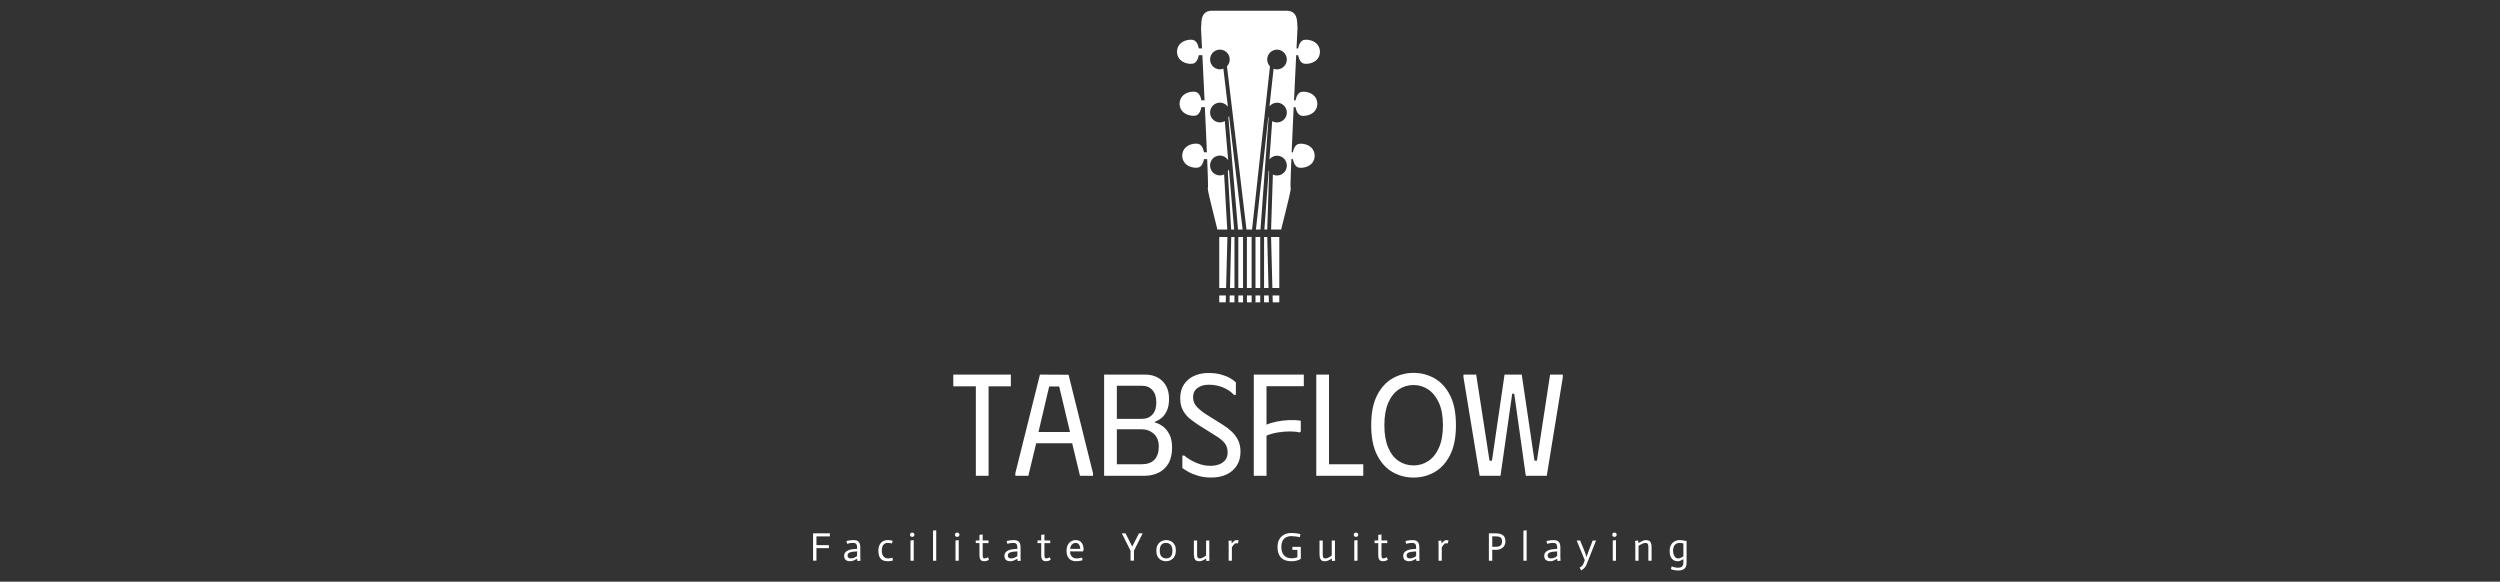 <svg xmlns="http://www.w3.org/2000/svg" xml:space="preserve" width="1500" height="349" data-id="lg_qyrRCDQNbDpjWI9gVb" data-version="1" viewBox="0 0 1500 349"><rect x="0" y="0" width="1500" height="349" fill="#333333" stroke="none"/><g data-padding="20"><g transform="translate(10 6.232)scale(.964)"><rect width="375.012" height="101.7" x="179.401" y="-276.176" fill="none" rx="0" ry="0" transform="translate(400.5 486.74)"/><path fill="#fff" d="M582.967 226.685h35.82v7.29h-13.86v55.71h-7.92v-55.71h-14.04Zm46.72 63h-8.1v-1.62l15.3-61.38 17.82.09 15.21 61.29v1.62h-8.1l-4.86-20.25h-22.41Zm12.96-55.62-6.66 28.35h19.62l-6.75-28.35Zm34.19-7.38v63h24.75q5.13 0 9.05-1.89 3.91-1.89 6.21-5.76 2.29-3.87 2.29-9.99 0-4.95-1.66-8.14-1.67-3.2-4.1-5t-4.95-2.43v-.45q1.89-.63 3.92-2.16 2.02-1.53 3.46-4.5t1.44-7.47q0-7.2-4.14-11.2-4.14-4.01-10.8-4.01Zm23.4 55.8h-15.48v-21.78h15.3q4.5 0 7.65 2.79t3.15 7.92q0 5.49-2.74 8.28-2.75 2.79-7.88 2.79m0-28.26h-15.48v-20.61h15.48q4.23 0 6.66 2.7t2.43 7.74q0 4.86-2.43 7.52-2.43 2.65-6.66 2.65m61.48 20.51q0 4.95-2.29 8.55-2.3 3.6-6.35 5.54-4.05 1.93-9.54 1.93-4.32 0-7.96-1.03-3.65-1.04-6.21-2.48-2.57-1.44-3.83-2.43v-7.74h1.17q2.79 2.43 7.25 4.41 4.45 1.98 8.95 1.98 2.88 0 5.36-.85 2.47-.86 3.96-2.75 1.48-1.89 1.48-4.68 0-3.51-1.8-5.8-1.8-2.3-5.49-4.55l-10.89-6.84q-2.52-1.62-5.17-3.73-2.66-2.12-4.41-5.22-1.76-3.11-1.76-7.61 0-5.13 2.34-8.64t6.3-5.31 8.91-1.8q4.41 0 7.74.9t5.67 2.25 3.69 2.7v7.74h-1.26q-2.25-2.61-6.39-4.45-4.14-1.85-9.27-1.85-4.23 0-6.97 2.03-2.75 2.02-2.75 5.8 0 3.51 2.43 6.03t5.85 4.68l10.08 6.3q3.06 1.89 5.58 4.23t4.05 5.4 1.53 7.29m8.27-48.05h31.14v7.2h-23.22v23.94q2.97-1.26 6.71-1.98 3.73-.72 7.6-.85 3.87-.14 7.02.4v6.75l-.72.54q-2.43-.63-6.07-.63-3.65 0-7.52.63t-7.02 1.98v25.02h-7.92Zm38.89 63v-63h7.92v55.8h21.33v7.2Zm34.19-31.5q0-11.52 3.69-18.67 3.69-7.16 9.68-10.53 5.98-3.38 13-3.38t13.01 3.38q5.98 3.37 9.67 10.53 3.69 7.15 3.69 18.67 0 11.43-3.69 18.63t-9.67 10.58q-5.99 3.37-13.01 3.37t-13-3.37q-5.99-3.38-9.68-10.58t-3.69-18.63m8.19 0q0 8.37 2.39 13.95 2.38 5.58 6.52 8.33 4.14 2.74 9.27 2.74 5.04 0 9.18-2.74 4.14-2.75 6.62-8.33 2.47-5.58 2.47-13.95 0-8.46-2.52-13.99-2.52-5.54-6.66-8.28-4.14-2.75-9.09-2.75-5.13 0-9.27 2.79t-6.52 8.33q-2.39 5.53-2.39 13.9m49.23-29.88v-1.62h7.92l8.28 53.55h1.53l7.83-53.55h10.71l7.92 53.55h1.53l8.19-53.55h7.92v1.62l-9.99 61.38h-13.05l-7.2-51.12h-1.26l-7.29 51.12h-12.96Z"/><rect width="560" height="28.25" x="86.907" y="-239.451" fill="none" rx="0" ry="0" transform="translate(400.5 560)"/><path fill="#fff" d="M495.687 342.515v-17.05h10.45v1.92h-8.35v5.45h7.75v1.88h-7.75v7.8Zm27.4-2.93v-2.85q-.5.03-.95.05-.45.03-.89.07-.44.03-.79.08-1.8.23-2.55.79t-.75 1.61q0 .88.54 1.32.54.43 1.41.43 1.2 0 2.14-.41t1.84-1.09m.22 3.13-.25-1.38q-1.17.68-2.19 1.09-1.01.41-2.18.41-1.68 0-2.67-.81-.98-.81-.98-2.69 0-.97.5-1.7.5-.72 1.31-1.21t1.84-.76q1.02-.28 2.1-.35.45-.05 1.17-.09.73-.04 1.13-.06 0-.88-.05-1.56-.05-.69-.3-1.18t-.74-.74-1.39-.25q-.72 0-1.4.09-.67.09-1.2.19-.62.12-1.15.27l-.4-1.72q.63-.15 1.35-.28.63-.12 1.45-.21.83-.09 1.78-.09 1.27 0 2.06.38.79.37 1.22 1.01.44.64.6 1.45.17.81.17 1.71v6q0 .35.01.74t.05.76q.04.38.09.78Zm21.9-12.63-.4 1.68q-.42-.1-1.17-.21-.75-.12-1.53-.12-1.12 0-1.84.45-.71.45-1.11 1.17-.4.71-.55 1.57t-.15 1.69q0 1.27.33 2.19.32.91.86 1.48.54.58 1.24.84t1.47.26q.53 0 1.01-.06.49-.06.9-.15.42-.09.79-.21l.4 1.67q-.52.15-.97.25t-1.07.18q-.61.07-1.31.07-1.37 0-2.45-.35-1.07-.35-1.81-1.12-.74-.78-1.13-2.03-.38-1.25-.38-3.05 0-1.75.48-3.01.49-1.26 1.29-2.05t1.84-1.16q1.04-.38 2.16-.38.6 0 1.16.07.57.06.99.13.5.1.95.2m11.13 12.44v-12.6l2-.23v12.83Zm-.33-16.18q0-.57.39-.96t.96-.39q.6 0 1.01.39.42.39.42.96 0 .58-.42.97-.41.38-1.01.38-.57 0-.96-.38-.39-.39-.39-.97m14.33 16.17v-18.73l2-.22v18.95Zm14 .01v-12.6l2-.23v12.83Zm-.33-16.18q0-.57.39-.96t.96-.39q.6 0 1.01.39.42.39.42.96 0 .58-.42.97-.41.38-1.01.38-.57 0-.96-.38-.39-.39-.39-.97m15.24.09 2-.25v3.75h3.63v1.63h-3.63v6.67q0 .83.04 1.38t.16.87q.13.33.35.47.23.13.58.13.95-.02 2.2-.7l.6 1.53q-.83.55-1.54.74-.71.18-1.41.18-1.65 0-2.32-.93-.66-.94-.66-3.12v-7.22h-2.3v-1.63h2.3Zm23.59 13.15v-2.85q-.5.03-.95.05-.45.03-.89.07-.44.03-.79.08-1.8.23-2.55.79t-.75 1.61q0 .88.54 1.32.54.43 1.41.43 1.2 0 2.14-.41t1.84-1.09m.22 3.13-.25-1.38q-1.17.68-2.19 1.09-1.01.41-2.18.41-1.68 0-2.67-.81-.98-.81-.98-2.69 0-.97.5-1.7.5-.72 1.31-1.21t1.84-.76q1.02-.28 2.1-.35.45-.05 1.17-.09.73-.04 1.13-.06 0-.88-.05-1.56-.05-.69-.3-1.18t-.74-.74-1.39-.25q-.72 0-1.4.09-.67.09-1.2.19-.62.12-1.15.27l-.4-1.72q.63-.15 1.35-.28.63-.12 1.45-.21.83-.09 1.78-.09 1.27 0 2.06.38.79.37 1.22 1.01.44.64.6 1.45.17.81.17 1.71v6q0 .35.01.74t.05.76q.04.38.09.78Zm14.63-16.28 2-.25v3.75h3.62v1.63h-3.62v6.67q0 .83.03 1.38.04.55.17.87.12.33.35.47.22.13.57.13.95-.02 2.2-.7l.6 1.53q-.82.55-1.54.74-.71.18-1.41.18-1.65 0-2.31-.93-.66-.94-.66-3.12v-7.22h-2.3v-1.63h2.3Zm25.39 14.1.37 1.68q-.57.17-1.19.3-.61.12-1.35.22-.73.1-1.53.1-1.25 0-2.33-.35-1.07-.35-1.87-1.12-.8-.78-1.27-2.01-.46-1.24-.46-3.04 0-1.63.45-2.86.45-1.24 1.24-2.08t1.85-1.26q1.06-.43 2.31-.43 1.23 0 2.13.48.9.47 1.48 1.29.59.81.88 1.9.29 1.08.29 2.28l-.38 1.1h-8.07q0 .78.2 1.55.2.78.68 1.4.49.63 1.28 1.02.79.38 1.96.38.75 0 1.38-.08.62-.09 1.08-.2.47-.12.87-.27m-7.38-5.4h6.3q0-.17-.07-.77-.08-.6-.35-1.25-.28-.65-.85-1.16-.58-.52-1.53-.52-1.05 0-1.72.44-.68.44-1.08 1.04t-.55 1.22q-.15.63-.15 1m37.59 7.38v-6.2l-5.45-10.85h2.32l4.18 8.27 4.2-8.27h2.32l-5.45 10.85v6.2Zm18.17-6.23q0 2.43 1.09 3.62 1.09 1.18 2.94 1.18 1.82 0 2.85-1.17 1.02-1.18 1.02-3.53 0-2.5-1.09-3.72-1.08-1.23-2.96-1.23-1.87 0-2.86 1.22-.99 1.21-.99 3.63m-2.12-.02q0-1.9.6-3.16.6-1.27 1.52-2.03.93-.76 1.99-1.07 1.06-.32 2.01-.32.9 0 1.96.29 1.07.29 1.97 1.03.9.73 1.5 1.97t.6 3.14q0 1.97-.62 3.27-.61 1.3-1.53 2.07-.93.76-2 1.07-1.08.31-2 .31-.95 0-2-.3t-1.94-1.03q-.89-.74-1.48-2.02-.58-1.27-.58-3.22m31.12 6.46-.15-1.58h-.05q-.22.18-.65.47-.42.28-.97.56-.55.27-1.22.47-.66.2-1.33.2-.93 0-1.58-.23-.65-.24-1.05-.79t-.57-1.45q-.18-.9-.18-2.25v-8.18h2v7.88q0 .75.03 1.35.02.6.17 1.02.15.43.49.67.34.23.96.23.65 0 1.35-.27.7-.28 1.28-.63.67-.4 1.32-.9v-9.35h2v10.95q.03.9.13 1.63Zm13.9-.2v-10.55q0-.58-.12-1.8l1.85-.25.2 1.82h.02q.45-.57.88-1 .42-.42.88-.73.47-.32.89-.32.58-.02 1.6.13l-.45 1.92q-.82-.15-1.15-.12-.42 0-.9.4-.47.4-.82.85-.45.55-.88 1.25v8.4Zm44.65-16.58-.35 1.93q-1.1-.23-2.34-.43-1.23-.2-2.86-.25-1.65.03-2.85.5-1.2.48-1.96 1.37-.76.88-1.14 2.11-.37 1.22-.37 2.7 0 1.9.48 3.25.49 1.35 1.35 2.21.87.86 2.02 1.26t2.47.4q.85 0 1.54-.1t1.2-.23q.51-.14.94-.32v-4.57h-3.13v-1.88h5.25v7.48q-.87.57-2.41 1.04-1.54.46-3.39.43-1.7 0-3.26-.4t-2.78-1.41q-1.21-1.01-1.93-2.76-.73-1.75-.73-4.43 0-2.17.68-3.78.67-1.62 1.83-2.68 1.17-1.06 2.7-1.6 1.54-.54 3.27-.54 1.12 0 2.17.12 1.05.11 1.93.25.87.13 1.67.33m19.64 16.78-.15-1.58h-.05q-.22.18-.65.47-.42.28-.97.56-.55.27-1.22.47-.66.2-1.33.2-.93 0-1.58-.23-.65-.24-1.05-.79t-.57-1.45q-.18-.9-.18-2.25v-8.18h2v7.88q0 .75.03 1.35.02.6.17 1.02.15.43.49.67.34.23.96.23.65 0 1.35-.27.7-.28 1.28-.63.67-.4 1.32-.9v-9.35h2v10.95q.03.9.13 1.63Zm13.89-.2v-12.6l2-.23v12.83Zm-.33-16.18q0-.57.39-.96t.96-.39q.6 0 1.01.39.42.39.42.96 0 .58-.42.97-.41.38-1.01.38-.57 0-.96-.38-.39-.39-.39-.97m15.24.09 2-.25v3.75h3.63v1.63h-3.63v6.67q0 .83.04 1.38t.16.87q.13.33.35.47.23.13.58.13.95-.02 2.2-.7l.6 1.53q-.83.55-1.54.74-.71.18-1.41.18-1.65 0-2.32-.93-.66-.94-.66-3.12v-7.22h-2.3v-1.63h2.3Zm23.59 13.15v-2.85q-.5.03-.95.05-.45.03-.89.07-.44.03-.79.08-1.8.23-2.55.79t-.75 1.61q0 .88.54 1.32.54.43 1.41.43 1.2 0 2.14-.41t1.84-1.09m.22 3.13-.25-1.38q-1.17.68-2.19 1.09-1.01.41-2.18.41-1.68 0-2.67-.81-.98-.81-.98-2.69 0-.97.5-1.7.5-.72 1.31-1.21t1.84-.76q1.02-.28 2.1-.35.45-.05 1.17-.09.73-.04 1.13-.06 0-.88-.05-1.56-.05-.69-.3-1.18t-.74-.74-1.39-.25q-.72 0-1.4.09-.67.09-1.2.19-.62.12-1.15.27l-.4-1.72q.63-.15 1.35-.28.63-.12 1.45-.21.83-.09 1.78-.09 1.27 0 2.06.38.79.37 1.22 1.01.44.64.6 1.45.17.81.17 1.71v6q0 .35.01.74t.05.76q.04.38.09.78Zm13.73-.19v-10.55q0-.58-.13-1.8l1.85-.25.2 1.82h.02q.46-.57.88-1 .43-.42.89-.73.46-.32.88-.32.58-.02 1.6.13l-.44 1.92q-.83-.15-1.16-.12-.42 0-.9.4-.47.4-.82.85-.45.55-.87 1.25v8.4Zm31.32-.01v-17.05h3.92q3.25 0 4.82 1.15 1.56 1.15 1.56 3.87 0 1.5-.58 2.5-.57 1-1.43 1.62-.87.61-1.87.87t-1.85.26h-2.47v6.78Zm2.1-15.18v6.53h2.3q.85 0 1.54-.16.68-.17 1.18-.55.5-.39.78-1.05.27-.67.27-1.67t-.28-1.61q-.29-.61-.85-.94-.57-.32-1.42-.43-.85-.12-1.97-.12Zm19.4 15.18v-18.73l2-.22v18.95Zm21-2.93v-2.85q-.5.03-.95.05-.45.03-.89.07-.44.03-.79.08-1.8.23-2.55.79t-.75 1.61q0 .88.54 1.32.54.43 1.41.43 1.2 0 2.14-.41t1.84-1.09m.22 3.13-.25-1.38q-1.17.68-2.18 1.09-1.02.41-2.19.41-1.68 0-2.66-.81-.99-.81-.99-2.69 0-.97.5-1.7.5-.72 1.31-1.21t1.84-.76q1.02-.28 2.1-.35.45-.05 1.17-.09.73-.04 1.13-.06 0-.88-.05-1.56-.05-.69-.3-1.18t-.74-.74-1.39-.25q-.72 0-1.4.09-.67.09-1.2.19-.62.12-1.15.27l-.4-1.72q.63-.15 1.35-.28.63-.12 1.45-.21.83-.09 1.78-.09 1.27 0 2.06.38.79.37 1.23 1.01.43.64.6 1.45.16.81.16 1.71v6q0 .35.01.74t.05.76q.04.38.09.78Zm16.97-.53-5.03-12.25h2.13l2.35 5.68q.35.82.64 1.65.28.82.51 1.47.27.78.47 1.5h.03q.22-.72.5-1.5.22-.65.52-1.47.3-.83.63-1.65l2.17-5.68h2.1l-5.95 15q-.35.93-.91 1.6-.56.68-1.09 1.13-.62.52-1.3.9l-.97-1.73q.52-.25.97-.62.4-.33.8-.81.4-.49.65-1.17Zm17.42.34v-12.6l2-.23v12.83Zm-.32-16.18q0-.57.39-.96.38-.39.96-.39.6 0 1.01.39t.41.96q0 .58-.41.97-.41.38-1.01.38-.58 0-.96-.38-.39-.39-.39-.97m14.36 16.19v-10.08q.02-.52-.13-2.27l1.85-.25.28 1.6q.75-.5 1.49-.88.73-.37 1.51-.66.77-.29 1.5-.29 1.02 0 1.71.24t1.11.79q.43.55.62 1.45.18.9.18 2.25v8.1h-2v-7.88q0-.75-.02-1.33-.03-.59-.21-1-.19-.42-.58-.64-.39-.23-1.09-.23-.65 0-1.37.29-.73.29-1.43.66-.7.38-1.42.88v9.25Zm31.9-12.29v13.48q0 .92-.2 1.8-.2.87-.76 1.56-.57.69-1.58 1.1t-2.66.41q-1.05-.02-1.83-.12-.77-.1-1.47-.29t-1.28-.44l.53-1.75q.97.43 1.99.65 1.01.23 1.81.23.87 0 1.52-.18.65-.17 1.09-.58.44-.42.65-1.09.21-.68.21-1.68v-1.82q-.52.35-1.08.64-.57.28-1.2.48-.64.2-1.24.2-2.33 0-3.68-1.63-1.35-1.64-1.35-4.89 0-1.88.59-3.14t1.49-2.04q.9-.77 1.97-1.11 1.08-.34 2.05-.34 1.28 0 2.34.22 1.06.21 2.09.33m-5.28 10.85q.55 0 1.13-.2.57-.2 1.11-.47.54-.28 1.06-.65v-7.98q-.3-.07-.7-.17-.35-.05-.8-.11-.45-.07-.95-.07-1.05 0-1.8.38-.75.37-1.23 1.02-.49.65-.72 1.53-.22.87-.22 1.85 0 .87.19 1.75.18.87.58 1.57t.98 1.13q.57.42 1.37.42m-280.244-240.84 2.06 36.112h1.874l-3.234-37.471q-.309.742-.783 1.36Zm.33-33.62 6.014 69.753h2.864l-8.446-70.617Zm.865 110.788-.103 4.285h3.028v-4.285Zm5.335 0h2.946v4.285h-2.946Zm-7.828 4.264.103-4.264h-4.14v4.285h5.232Zm1.03-40.664h-5.068v31.765h4.264Zm1.607 31.765h2.801v-31.765h-2.019Zm15.882 4.635v4.202l-2.39.083v-4.285h-2.945v4.285H774v-4.285Zm-10.69-36.4h2.945v31.765h-2.946Z"/><path fill="#fff" d="M799.688 50.732c-3.028.577-3.667 5.253-3.667 5.253h-.988l1.34-28.099h1.276s.618 4.678 3.646 5.253c2.987.577 9.723-.885 9.867-7.374-.144-6.49-6.88-7.952-9.867-7.375-3.028.577-3.646 5.253-3.646 5.253h-1.07l.637-12.772q-.123-1.03-.165-2.184c-.144-3.295-.37-8.24-6.489-8.486H743.76c-6.056.247-6.283 5.19-6.448 8.487q-.02 1.07-.164 2.39l.618 12.565h-2.04s-.618-4.675-3.646-5.252c-2.987-.599-9.723.865-9.867 7.375.144 6.488 6.88 7.95 9.888 7.374s3.625-5.253 3.625-5.253h2.266l1.36 28.099h-1.998s-.618-4.676-3.647-5.253c-2.987-.598-9.723.865-9.888 7.375.165 6.489 6.901 7.95 9.888 7.374 3.03-.576 3.647-5.253 3.647-5.253h2.183c.495 10.28.927 19.982 1.257 28.099h-1.813s-.618-4.676-3.667-5.253c-2.966-.598-9.702.865-9.847 7.375.145 6.489 6.88 7.95 9.847 7.374 3.028-.576 3.667-5.253 3.667-5.253h1.998c.392 9.476.598 16.027.515 17.51-.37.7-.062 2.596 3.955 18.685.845 3.44 1.73 6.942 1.854 7.622h6.18l-1.957-34.3q-1.215.619-2.616.619a6.12 6.12 0 0 1-6.097-6.14 6.056 6.056 0 0 1 11.247-3.254l-2.122-24.452q-1.36.824-3.048.844a6.12 6.12 0 0 1-6.077-6.138 6.077 6.077 0 0 1 11.082-3.502l-2.842-23.814a6.2 6.2 0 0 1-2.143.433 6.12 6.12 0 0 1-6.097-6.12 6.12 6.12 0 0 1 6.097-6.137 6.118 6.118 0 0 1 4.388 10.36l12.154 101.6h3.46L780.077 34.81a6.118 6.118 0 0 1 4.367-10.362 6.12 6.12 0 0 1 6.098 6.139 6.12 6.12 0 0 1-6.098 6.118q-1.112-.02-2.122-.412l-2.575 23.443a6.18 6.18 0 0 1 4.697-2.266 6.12 6.12 0 0 1 6.098 6.118 6.12 6.12 0 0 1-6.098 6.139q-1.648-.02-2.987-.824l-1.73 23.875a6.056 6.056 0 0 1 10.815 3.832 6.12 6.12 0 0 1-6.098 6.139q-1.4 0-2.575-.618l-1.112 34.278h6.303c.124-.66.99-4.182 1.854-7.622 4.017-16.088 4.326-17.963 3.956-18.684-.083-1.463.123-8.034.515-17.51h.988s.64 4.676 3.667 5.253c2.987.577 9.703-.886 9.847-7.375-.144-6.49-6.86-7.951-9.847-7.375-3.028.577-3.667 5.253-3.667 5.253h-.824l1.257-28.098h1.195s.618 4.676 3.646 5.274c2.987.576 9.723-.886 9.888-7.396-.165-6.49-6.9-7.972-9.888-7.375m-28.593 90.27H774v31.765h-2.946Zm8.22 36.4h-2.884v4.285h2.987Zm2.41 0 .103 4.263-1.195.02h5.274v-4.284Zm4.182-36.4h-5.11l.804 31.765h4.306Zm-9.476 0v31.765h2.76l-.783-31.766Z"/><path fill="#fff" d="M776.575 136.388h1.792l1.174-36.092h.124q-.247-.31-.412-.618Zm-10.876 4.635h2.946v31.765H765.7Zm5.623-4.614h2.843l5.067-69.731-.206-.371Z"/></g><path fill="transparent" stroke="transparent" d="M470 0h560v349H470z"/></g></svg>